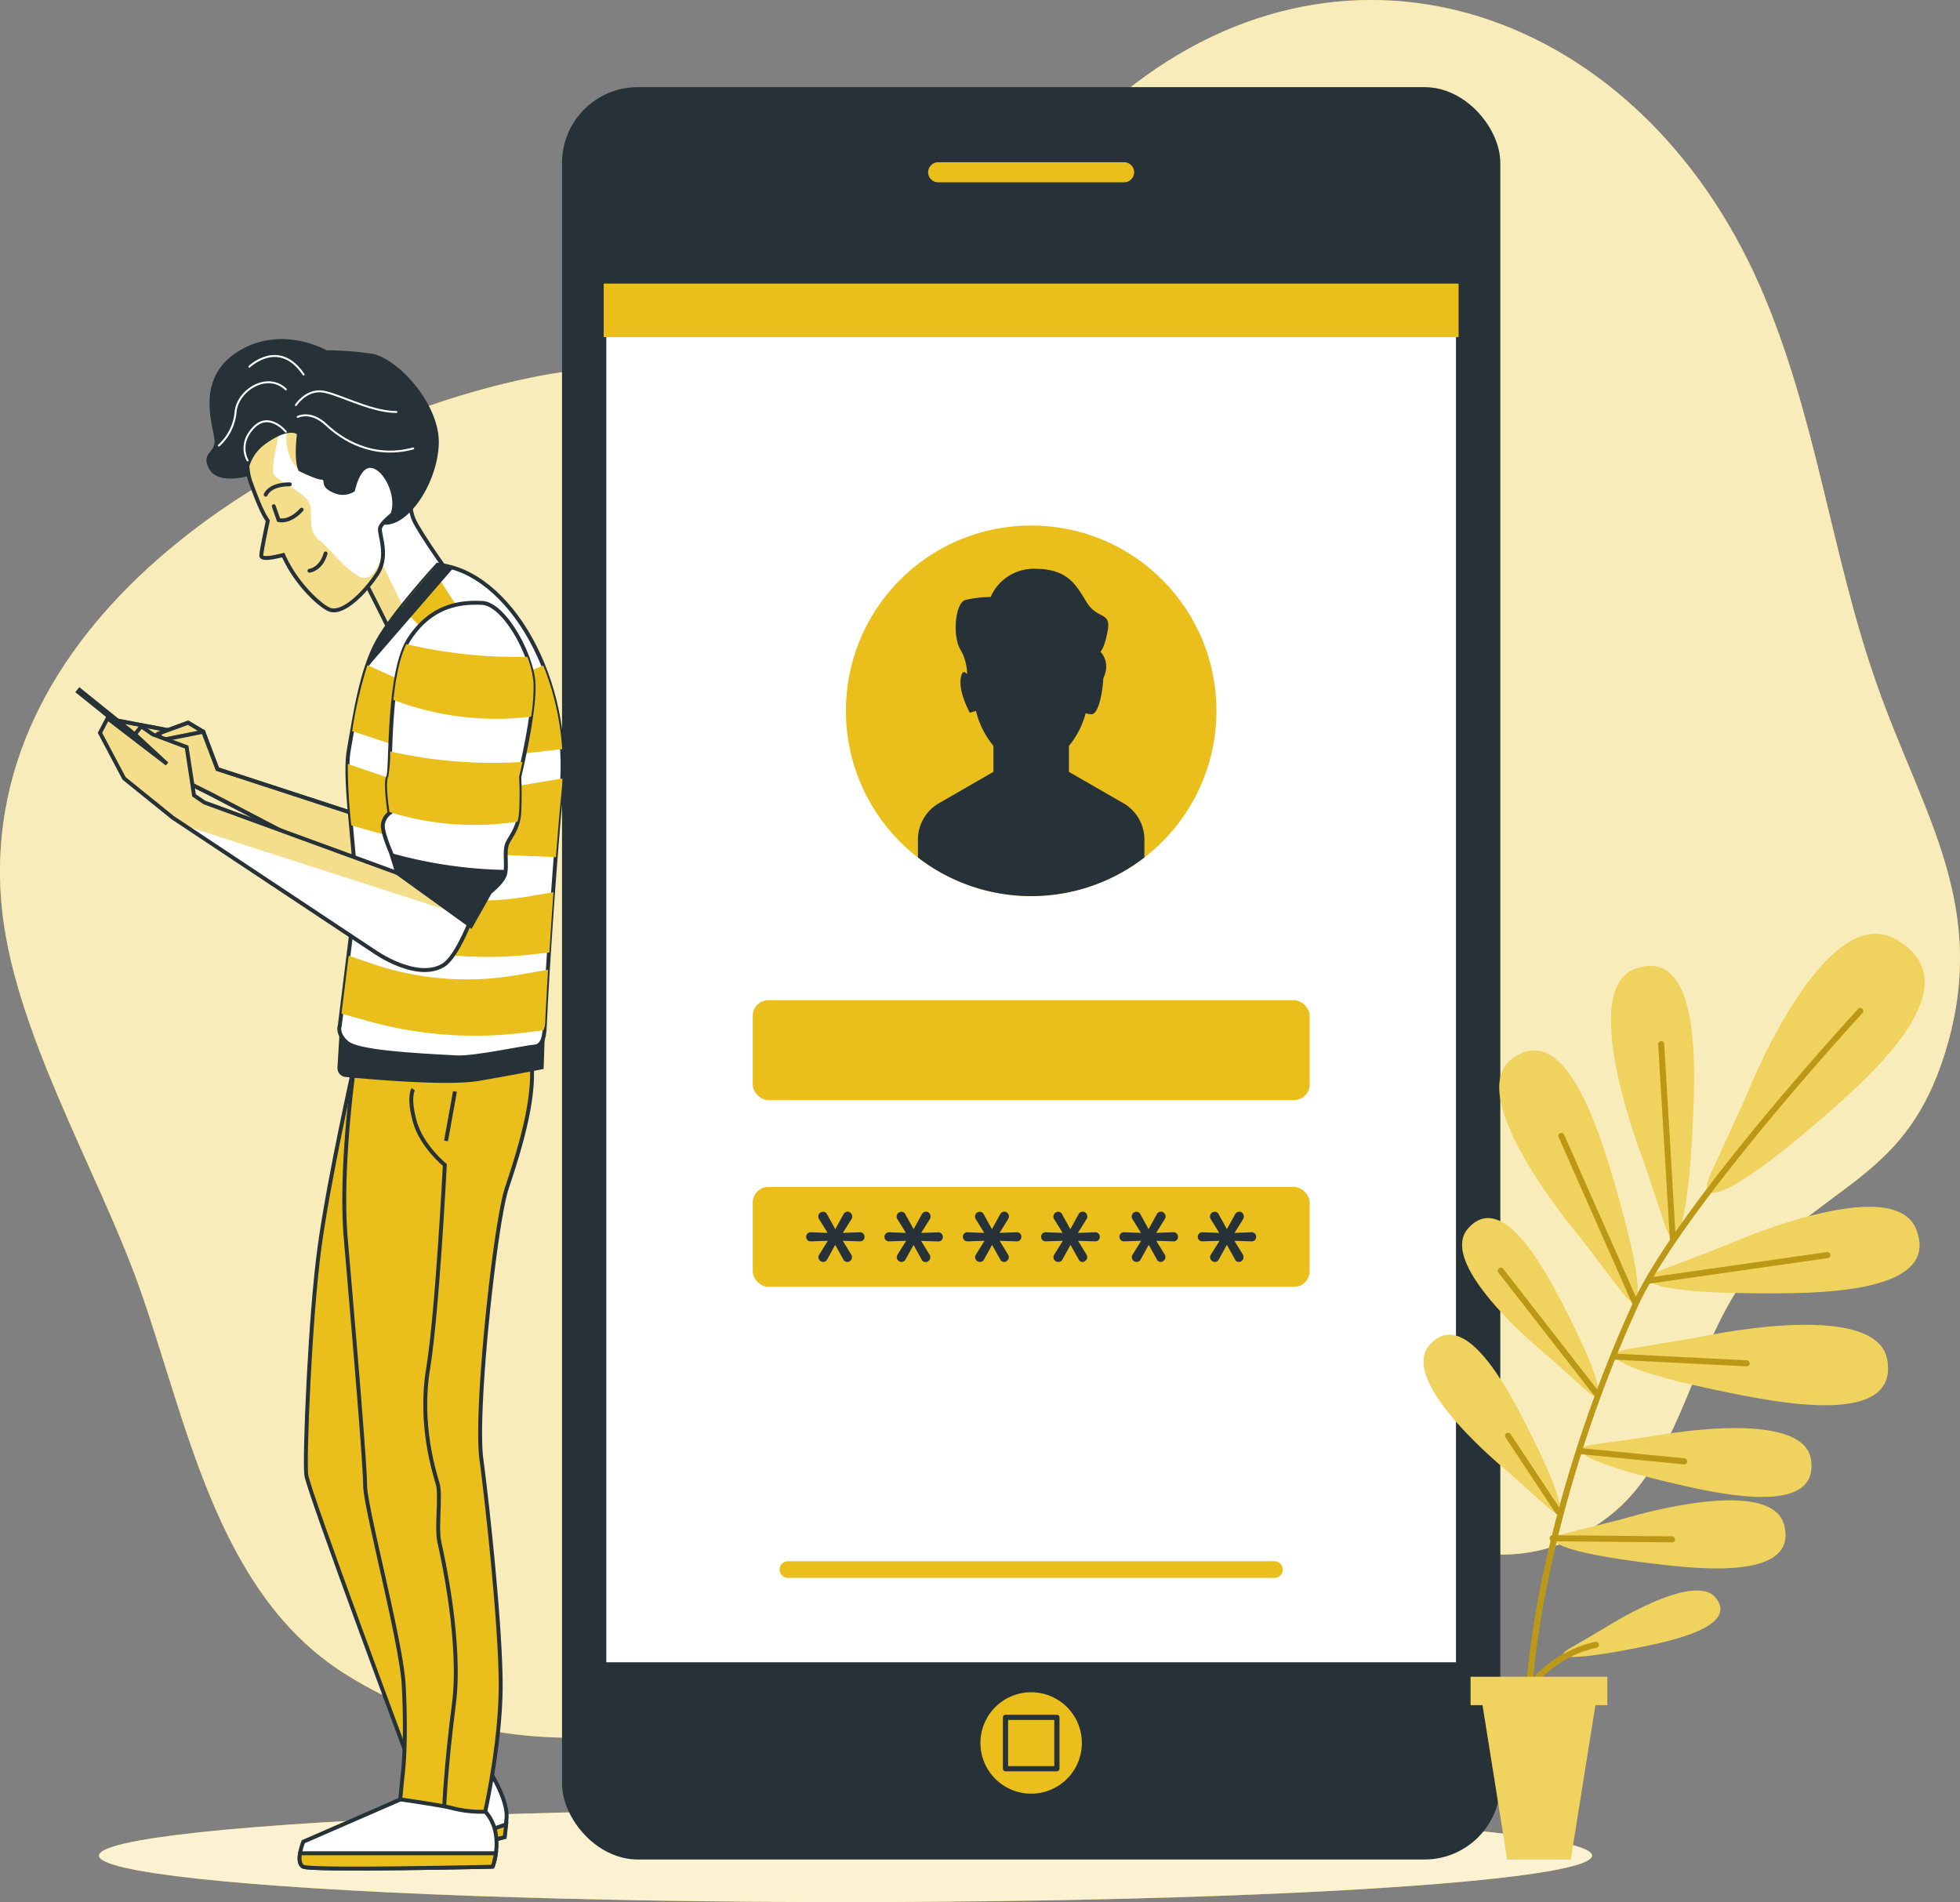 <svg xmlns="http://www.w3.org/2000/svg" xmlns:xlink="http://www.w3.org/1999/xlink" width="502.467" height="487.618" viewBox="0 0 502.467 487.618">
  <rect x="0" y="0" width="502.467" height="487.618" fill="#808080" stroke="none"/>
  <defs>
    <clipPath id="clip-path">
      <path id="Path_83679" data-name="Path 83679" d="M135.7,218.829,94.93,205.52,91.3,195.937l-8.282-.26L67.99,192.83l1.808,3.107,18.917,13.73,4.667,2.328,42.638,22.272Z" transform="translate(-67.99 -192.83)" fill="#fff" stroke="#263238" stroke-miterlimit="10" stroke-width="1.004"/>
    </clipPath>
    <clipPath id="clip-path-2">
      <path id="Path_83683" data-name="Path 83683" d="M89.06,195.787l-3.887-2.327-7.762,2.847,1.288,1.548Z" transform="translate(-77.41 -193.46)" fill="#fff" stroke="#263238" stroke-linejoin="round" stroke-width="1.004"/>
    </clipPath>
    <clipPath id="clip-path-3">
      <path id="Path_83687" data-name="Path 83687" d="M132.453,144.611s-.631,5.571.941,9.149,10.3,15.7,10.3,15.7L127.4,182.519s-6.76-13.618-8.047-15.822-2.835-11.687,1.362-18.484S130.955,139.584,132.453,144.611Z" transform="translate(-117.978 -141.747)" fill="#fff" stroke="#263238" stroke-miterlimit="10" stroke-width="1.004"/>
    </clipPath>
    <clipPath id="clip-path-4">
      <path id="Path_83691" data-name="Path 83691" d="M142.8,139.341c-1-6.19-8.1-18.781-19.351-18.3-7.3.322-10.721,1.8-13.891,3.59a40.855,40.855,0,0,0-7.181,5.373c-5.5,6.6-7.428,8.406-6.364,13.457a15.154,15.154,0,0,0,.929,5.918c1.684,4.494,2.835,7.428,4.3,9.57-.446,2.092-1.609,7.614-1.671,8.877s3.714.384,5.621-.1c3.541,7.923,10.028,13.42,12.046,14.052,3.516,1.1,9.075-4.68,12.021-9.161s.718-9.521.73-11.526,6.624-6.413,9.075-7.812S143.79,145.519,142.8,139.341Z" transform="translate(-95.733 -121.029)" fill="#fff" stroke="#263238" stroke-miterlimit="10" stroke-width="1"/>
    </clipPath>
    <clipPath id="clip-path-5">
      <path id="Path_83718" data-name="Path 83718" d="M163.507,171.54s8.778,5.98,8.976,20.106c.087,6.19-.557,11.972-1.981,22.111s-10.263,43.158-17.147,47.169-17.568-3.566-17.568-3.566L84.112,223.055,71.62,212.965l-6.19-11.687,1.944-3.714,15.24,11.687-8.208-7.589,1.609-2.043,2.971,2.068,8.666,3.244,1.894,12.38,2.674,1.832,49.435,18.063s-.619-26.605-.161-31.694,1.089-17.877,6.537-27.15" transform="translate(-65.43 -171.54)" fill="#fff" stroke="#263238" stroke-miterlimit="10" stroke-width="1.004"/>
    </clipPath>
  </defs>
  <g id="Download_Our_Mobile_App_IMG" data-name="Download Our Mobile App IMG" transform="translate(-44.73 -43.816)">
    <g id="freepik--background-simple--inject-1--inject-157" transform="translate(44.73 43.816)">
      <path id="Path_83657" data-name="Path 83657" d="M495.871,117.088C465.068,46.854,391.133,20.41,332.8,67.566c-22.78,18.4-36.993,47.677-64.886,59.426-26.172,11.019-59.327,7.775-87.628,13.742C120.015,153.362,38.874,201.275,45.064,275.1c2.711,32.338,24.526,68.253,35.309,98.511,12.38,34.814,19.809,78.368,52.579,99.179,56.182,35.73,123.952,6.524,174.563-22.285,27.237-15.488,42.229-25.008,71.559-19.7,27.15,4.952,51.6,22.285,78.133,1.721,19.92-15.438,21.567-46.724,38.292-65.1,18.843-20.7,37.946-22.2,47.739-53.31,11.873-37.748-5.621-61.332-17.444-95.056S510.381,150.131,495.871,117.088Z" transform="translate(-44.73 -43.816)" fill="#eabf1b"/>
      <g id="Group_160322" data-name="Group 160322" opacity="0.7">
        <path id="Path_83658" data-name="Path 83658" d="M495.871,117.088C465.068,46.854,391.133,20.41,332.8,67.566c-22.78,18.4-36.993,47.677-64.886,59.426-26.172,11.019-59.327,7.775-87.628,13.742C120.015,153.362,38.874,201.275,45.064,275.1c2.711,32.338,24.526,68.253,35.309,98.511,12.38,34.814,19.809,78.368,52.579,99.179,56.182,35.73,123.952,6.524,174.563-22.285,27.237-15.488,42.229-25.008,71.559-19.7,27.15,4.952,51.6,22.285,78.133,1.721,19.92-15.438,21.567-46.724,38.292-65.1,18.843-20.7,37.946-22.2,47.739-53.31,11.873-37.748-5.621-61.332-17.444-95.056S510.381,150.131,495.871,117.088Z" transform="translate(-44.73 -43.816)" fill="#fff"/>
      </g>
    </g>
    <g id="freepik--Shadow--inject-1--inject-157" transform="translate(70.11 507.59)">
      <ellipse id="Ellipse_49" data-name="Ellipse 49" cx="191.376" cy="11.922" rx="191.376" ry="11.922" transform="translate(0)" fill="#eabf1b"/>
      <ellipse id="Ellipse_50" data-name="Ellipse 50" cx="191.376" cy="11.922" rx="191.376" ry="11.922" transform="translate(0)" fill="#fff" opacity="0.8"/>
    </g>
    <g id="freepik--Device--inject-1--inject-157" transform="translate(188.813 66.155)">
      <rect id="Rectangle_690" data-name="Rectangle 690" width="240.538" height="454.36" rx="19.43" fill="#263238"/>
      <rect id="Rectangle_691" data-name="Rectangle 691" width="219.157" height="354.574" transform="translate(10.684 49.893)" fill="#fff" stroke="#263238" stroke-miterlimit="10" stroke-width="1.337"/>
      <circle id="Ellipse_51" data-name="Ellipse 51" cx="47.503" cy="47.503" r="47.503" transform="translate(53.09 159.88) rotate(-45)" fill="#eabf1b"/>
      <path id="Path_83659" data-name="Path 83659" d="M333.022,371.371H208.3a2.129,2.129,0,0,1-2.142-2.129h0A2.129,2.129,0,0,1,208.3,367.1h124.72a2.129,2.129,0,0,1,2.129,2.142h0A2.129,2.129,0,0,1,333.022,371.371Z" transform="translate(-150.386 10.798)" fill="#eabf1b"/>
      <rect id="Rectangle_692" data-name="Rectangle 692" width="142.783" height="25.59" rx="4.01" transform="translate(48.878 234.088)" fill="#eabf1b"/>
      <rect id="Rectangle_693" data-name="Rectangle 693" width="142.783" height="25.59" rx="4.01" transform="translate(48.878 281.951)" fill="#eabf1b"/>
      <path id="Path_83660" data-name="Path 83660" d="M287.488,221.7l-13.977-8.047V207a21.864,21.864,0,0,0,4.3-8.382,4.507,4.507,0,0,0,1.5.26c1.733,0,2.835-5.373,3.021-9.211,2.018-4.271-.73-6.772-.73-6.772s1.139-1.139,1.894-5.707-2.662-2.662-5.324-6.846S273.6,161.6,264.857,161.6a12.009,12.009,0,0,0-11.415,7.23,28.919,28.919,0,0,0-6.463.755c-2.674.755-3.429,9.508-1.151,12.937a13.036,13.036,0,0,1,1.585,6.1c-.607-.743-1.238-.941-1.585.743-.755,3.8,2.29,9.124,2.29,9.124l1.572-.446A22.285,22.285,0,0,0,254.161,207v6.648L240.183,221.7a10.746,10.746,0,0,0-5.373,9.3V235.6a47.479,47.479,0,0,0,58.052,0v-4.605A10.722,10.722,0,0,0,287.488,221.7Z" transform="translate(-143.567 -38.119)" fill="#263238"/>
      <path id="Path_83661" data-name="Path 83661" d="M216.041,307.61a1.238,1.238,0,0,1-.854-.359,1.151,1.151,0,0,1-.384-.867,1.238,1.238,0,0,1,.186-.631l2.228-3.566-4.346.136a1.164,1.164,0,0,1-.891-.334,1.238,1.238,0,0,1,0-1.647,1.127,1.127,0,0,1,.891-.347l4.284.161-2.2-3.553a1.238,1.238,0,0,1-.186-.644,1.151,1.151,0,0,1,.384-.867,1.238,1.238,0,0,1,.854-.359,1.114,1.114,0,0,1,1,.644l2.117,3.826,2.092-3.8a1.238,1.238,0,0,1,1.077-.693,1.126,1.126,0,0,1,.829.371,1.262,1.262,0,0,1,.186,1.486l-2.241,3.59,4.345-.161a1.126,1.126,0,0,1,.891.347,1.152,1.152,0,0,1,.322.817,1.238,1.238,0,0,1-.322.829,1.164,1.164,0,0,1-.891.334l-4.37-.136,2.179,3.528a1.241,1.241,0,0,1-1.052,1.894,1.089,1.089,0,0,1-.99-.669l-2.068-3.714-2.055,3.714A1.164,1.164,0,0,1,216.041,307.61Z" transform="translate(-149.076 -6.433)" fill="#263238"/>
      <path id="Path_83662" data-name="Path 83662" d="M232.264,307.61a1.238,1.238,0,0,1-.854-.359,1.152,1.152,0,0,1-.384-.867,1.239,1.239,0,0,1,.186-.631l2.228-3.566-4.333.136a1.238,1.238,0,0,1-.9-.334,1.176,1.176,0,0,1,.9-1.993l4.271.161-2.2-3.553a1.238,1.238,0,0,1-.186-.644,1.151,1.151,0,0,1,.384-.867,1.238,1.238,0,0,1,.854-.359,1.114,1.114,0,0,1,1,.644l2.117,3.826,2.092-3.8a1.238,1.238,0,0,1,1.077-.693,1.1,1.1,0,0,1,.829.371,1.211,1.211,0,0,1,.186,1.486l-2.241,3.59,4.358-.136a1.1,1.1,0,0,1,.879.347,1.151,1.151,0,0,1,.322.817,1.238,1.238,0,0,1-.322.829,1.139,1.139,0,0,1-.879.334l-4.383-.136,2.179,3.528a1.241,1.241,0,0,1-1.052,1.894,1.089,1.089,0,0,1-.99-.669l-2.067-3.714-2.055,3.714a1.164,1.164,0,0,1-1.015.644Z" transform="translate(-145.218 -6.433)" fill="#263238"/>
      <path id="Path_83663" data-name="Path 83663" d="M248.495,307.61a1.238,1.238,0,0,1-.867-.359,1.151,1.151,0,0,1-.384-.867,1.238,1.238,0,0,1,.186-.631l2.228-3.566-4.333.136a1.176,1.176,0,0,1-.9-1.981,1.164,1.164,0,0,1,.9-.347l4.271.161-2.2-3.553a1.242,1.242,0,0,1,1.065-1.869,1.114,1.114,0,0,1,.99.644l2.117,3.826,2.092-3.8a1.238,1.238,0,0,1,1.077-.693,1.1,1.1,0,0,1,.829.371,1.211,1.211,0,0,1,.186,1.486l-2.241,3.59,4.358-.161a1.127,1.127,0,0,1,1.238,1.164,1.238,1.238,0,0,1-.31.83,1.164,1.164,0,0,1-.891.334l-4.37-.136,2.167,3.528a1.2,1.2,0,0,1-.2,1.523,1.164,1.164,0,0,1-.842.371,1.077,1.077,0,0,1-.978-.669l-2.08-3.714-2.055,3.714a1.151,1.151,0,0,1-1.052.669Z" transform="translate(-141.355 -6.433)" fill="#263238"/>
      <path id="Path_83664" data-name="Path 83664" d="M264.713,307.61a1.247,1.247,0,0,1-1.238-1.226,1.164,1.164,0,0,1,.173-.631l2.228-3.566-4.333.136a1.166,1.166,0,1,1,0-2.327l4.284.161-2.191-3.553a1.242,1.242,0,0,1,1.065-1.869,1.114,1.114,0,0,1,1,.644l2.1,3.826,2.092-3.8a1.238,1.238,0,0,1,1.077-.693,1.1,1.1,0,0,1,.829.371,1.211,1.211,0,0,1,.186,1.486l-2.241,3.59L274.11,300a1.127,1.127,0,0,1,1.238,1.164,1.238,1.238,0,0,1-.309.83,1.164,1.164,0,0,1-.891.334l-4.37-.136,2.167,3.528a1.237,1.237,0,0,1,.186.656,1.151,1.151,0,0,1-.384.867,1.164,1.164,0,0,1-.842.371,1.077,1.077,0,0,1-.978-.669l-2.08-3.714-2.055,3.714a1.151,1.151,0,0,1-1.077.669Z" transform="translate(-137.493 -6.433)" fill="#263238"/>
      <path id="Path_83665" data-name="Path 83665" d="M280.933,307.61a1.227,1.227,0,0,1-1.052-1.857l2.216-3.566-4.333.136a1.166,1.166,0,1,1,0-2.328l4.284.161-2.2-3.553a1.233,1.233,0,0,1,1.052-1.869,1.114,1.114,0,0,1,1,.644L284,299.2l2.092-3.8a1.238,1.238,0,0,1,1.077-.693,1.127,1.127,0,0,1,.842.371,1.229,1.229,0,0,1,.173,1.486l-2.241,3.59,4.358-.161a1.127,1.127,0,0,1,1.238,1.164,1.238,1.238,0,0,1-.31.83,1.164,1.164,0,0,1-.891.334l-4.37-.136,2.167,3.528a1.238,1.238,0,0,1,.186.656,1.151,1.151,0,0,1-.384.867,1.164,1.164,0,0,1-.842.371,1.077,1.077,0,0,1-.978-.669l-2.08-3.714-2.055,3.714a1.151,1.151,0,0,1-1.052.669Z" transform="translate(-133.632 -6.433)" fill="#263238"/>
      <path id="Path_83666" data-name="Path 83666" d="M297.157,307.61a1.238,1.238,0,0,1-.854-.359,1.151,1.151,0,0,1-.384-.867,1.238,1.238,0,0,1,.186-.631l2.216-3.566-4.333.136a1.166,1.166,0,0,1-.9-1.981,1.127,1.127,0,0,1,.891-.347l4.284.161-2.2-3.553a1.233,1.233,0,0,1,1.052-1.869,1.114,1.114,0,0,1,1,.644l2.1,3.826,2.1-3.8a1.238,1.238,0,0,1,1.065-.693,1.127,1.127,0,0,1,.842.371,1.262,1.262,0,0,1,.186,1.486l-2.241,3.59,4.346-.161a1.127,1.127,0,0,1,.891.347,1.151,1.151,0,0,1,.322.817,1.238,1.238,0,0,1-.322.829,1.164,1.164,0,0,1-.891.334l-4.37-.136,2.167,3.528a1.253,1.253,0,0,1-1.04,1.894,1.077,1.077,0,0,1-.978-.669l-2.08-3.714-2.055,3.714a1.151,1.151,0,0,1-1,.669Z" transform="translate(-129.775 -6.433)" fill="#263238"/>
      <rect id="Rectangle_694" data-name="Rectangle 694" width="219.157" height="13.73" transform="translate(10.684 50.363)" fill="#eabf1b"/>
      <path id="Path_83667" data-name="Path 83667" d="M287.288,83.357H239.624a3.244,3.244,0,0,1-3.244-3.244h0a3.244,3.244,0,0,1,3.244-3.244h47.664a3.244,3.244,0,0,1,3.244,3.244h0a3.244,3.244,0,0,1-3.244,3.244Z" transform="translate(-143.193 -58.287)" fill="#eabf1b" stroke="#263238" stroke-linecap="round" stroke-linejoin="round" stroke-width="1.337"/>
      <path id="Path_83668" data-name="Path 83668" d="M273.749,407.242a13,13,0,1,0-12.987,12.987A13,13,0,0,0,273.749,407.242Z" transform="translate(-140.487 17.256)" fill="#eabf1b"/>
      <rect id="Rectangle_695" data-name="Rectangle 695" width="13.173" height="13.173" transform="translate(113.689 417.912)" fill="#eabf1b" stroke="#263238" stroke-linecap="round" stroke-linejoin="round" stroke-width="1.337"/>
    </g>
    <g id="freepik--Plant--inject-1--inject-157" transform="translate(409.662 283.227)">
      <path id="Path_83669" data-name="Path 83669" d="M395.832,295.141s-17.258-43.851-1.894-49.063c16-5.435,15.29,23.523,14.671,37.636-1.3,30.159-4.63,35.767-7.119,28.4Zm-5.187,34.207c4.742,6.19,6.079-.223-2.476-29.181-4.011-13.618-12.727-41.165-26.1-30.827-12.838,9.9,17.716,45.807,17.716,45.807Zm-9.161,25.132c4.519,4.011,4.606-1.052-6.128-21.963-5.039-9.793-15.7-29.614-24.426-19.809-8.382,9.459,20.18,32.449,20.18,32.449Zm-9.9,29.886c4.519,4.024,4.606-1.052-6.128-21.95-5.039-9.793-15.7-29.626-24.426-19.809-8.332,9.483,20.143,32.474,20.143,32.474Zm28.6-60.837c-7.23,2.823-1.486,5.893,28.71,5.806,14.163,0,43.084-.644,36.918-16.379-5.905-15.116-48.915,4.135-48.915,4.135Zm-8.233,20.106c-7.651,1.325-2.625,5.484,26.989,11.4,13.878,2.786,42.341,7.923,39.431-8.666-2.786-16-48.766-5.67-48.766-5.67Zm-9.211,24.55c-6.512.941-2.352,4.568,22.545,10.263,11.675,2.674,35.631,7.688,33.551-6.463-1.981-13.618-41.1-5.918-41.1-5.918Zm-6.995,22.743c-6.376,1.622-1.857,4.791,23.523,7.812,11.885,1.411,36.237,3.863,32.684-9.991-3.429-13.3-41.511-1.523-41.511-1.523Zm37.314-92.073c-3.714,8.32,4,7.057,30.22-15.822,12.281-10.734,36.918-33.192,17.407-44.371-18.732-10.746-38.874,41.1-38.874,41.1ZM376.7,420.554c-3.925,2.29-.074,3.182,17.927-.409,8.443-1.671,25.615-5.385,19.809-12.715-5.621-7.057-28.648,7.8-28.648,7.8Z" transform="translate(-339.496 -237.196)" fill="#eabf1b"/>
      <path id="Path_83670" data-name="Path 83670" d="M395.832,295.141s-17.258-43.851-1.894-49.063c16-5.435,15.29,23.523,14.671,37.636-1.3,30.159-4.63,35.767-7.119,28.4Zm-5.187,34.207c4.742,6.19,6.079-.223-2.476-29.181-4.011-13.618-12.727-41.165-26.1-30.827-12.838,9.9,17.716,45.807,17.716,45.807Zm-9.161,25.132c4.519,4.011,4.606-1.052-6.128-21.963-5.039-9.793-15.7-29.614-24.426-19.809-8.382,9.459,20.18,32.449,20.18,32.449Zm-9.9,29.886c4.519,4.024,4.606-1.052-6.128-21.95-5.039-9.793-15.7-29.626-24.426-19.809-8.332,9.483,20.143,32.474,20.143,32.474Zm28.6-60.837c-7.23,2.823-1.486,5.893,28.71,5.806,14.163,0,43.084-.644,36.918-16.379-5.905-15.116-48.915,4.135-48.915,4.135Zm-8.233,20.106c-7.651,1.325-2.625,5.484,26.989,11.4,13.878,2.786,42.341,7.923,39.431-8.666-2.786-16-48.766-5.67-48.766-5.67Zm-9.211,24.55c-6.512.941-2.352,4.568,22.545,10.263,11.675,2.674,35.631,7.688,33.551-6.463-1.981-13.618-41.1-5.918-41.1-5.918Zm-6.995,22.743c-6.376,1.622-1.857,4.791,23.523,7.812,11.885,1.411,36.237,3.863,32.684-9.991-3.429-13.3-41.511-1.523-41.511-1.523Zm37.314-92.073c-3.714,8.32,4,7.057,30.22-15.822,12.281-10.734,36.918-33.192,17.407-44.371-18.732-10.746-38.874,41.1-38.874,41.1ZM376.7,420.554c-3.925,2.29-.074,3.182,17.927-.409,8.443-1.671,25.615-5.385,19.809-12.715-5.621-7.057-28.648,7.8-28.648,7.8Z" transform="translate(-339.496 -237.196)" fill="#fff" opacity="0.3"/>
      <path id="Path_83671" data-name="Path 83671" d="M399.781,311.9l-3.008-50.054m-6.512,66.569-19.016-43.047m68.092,30.53-45.572,6.537m-13.358,29.181-24.674-31.657m29.007,21.95,34,1.708m-42.044,22.569,26,2.575m-32.276,12.851L357.5,362.194m11.427,26.284,30.567.285m-36.757,57.061a.78.78,0,0,0,.718-.829c-1.944-29.193,9.347-77.006,27.46-116.252,11.576-25.083,56.95-74.381,57.433-74.877a.78.78,0,0,0,0-1.1.768.768,0,0,0-1.089,0c-.458.5-46.018,49.98-57.693,75.285-18.447,40.2-29.589,87.145-27.608,117.044a.792.792,0,0,0,.78.73Zm37.03-133.151a.78.78,0,0,0,.73-.817l-2.959-50.079a.768.768,0,0,0-.817-.73.78.78,0,0,0-.73.817L399,311.917a.768.768,0,0,0,.768.73Zm-9.236,16.454a.78.78,0,0,0,.4-1.015L371.9,285.064a.771.771,0,1,0-1.411.619l19.016,43.047a.78.78,0,0,0,.706.47.768.768,0,0,0,.371-.074Zm3.293-5.943,45.547-6.512a.78.78,0,1,0-.21-1.535l-45.547,6.512a.769.769,0,1,0,.1,1.535ZM380.84,352.24a.78.78,0,0,0,.136-1.09l-24.686-31.718a.781.781,0,1,0-1.238.953l24.736,31.768a.768.768,0,0,0,.607.3.78.78,0,0,0,.5-.21Zm38.577-8.58a.78.78,0,0,0-.743-.8l-33.935-1.721a.78.78,0,0,0-.074,1.548l34,1.721h0a.78.78,0,0,0,.8-.743Zm-16.008,25.182a.768.768,0,0,0-.693-.854l-26-2.563a.768.768,0,0,0-.842.693.78.78,0,0,0,.693.842l26,2.575h.074a.768.768,0,0,0,.817-.693Zm-32.622,13.42a.78.78,0,0,0,.223-1.077L358.159,361.76a.792.792,0,0,0-1.077-.21.78.78,0,0,0-.223,1.077l12.851,19.425a.8.8,0,0,0,.656.347.743.743,0,0,0,.47-.136Zm29.49,6.5a.792.792,0,0,0-.768-.78l-30.567-.285h0a.768.768,0,0,0-.768.768.755.755,0,0,0,.768.78l30.567.285h0a.78.78,0,0,0,.817-.768ZM359.261,434.47c.062-.136,5.274-14.5,20.948-17.927a.78.78,0,0,0,.594-.929.792.792,0,0,0-.929-.582c-16.528,3.615-22.012,18.781-22.074,18.93a.792.792,0,0,0,.483.99h.248a.768.768,0,0,0,.78-.483Zm3.479,11.353a.78.78,0,0,0,.718-.829c-1.944-29.193,9.347-77.006,27.46-116.252,11.576-25.083,56.95-74.381,57.433-74.877a.78.78,0,0,0,0-1.1.768.768,0,0,0-1.089,0c-.458.5-46.018,49.98-57.693,75.285-18.447,40.2-29.589,87.145-27.608,117.044a.792.792,0,0,0,.78.73Zm37.03-133.151a.78.78,0,0,0,.73-.817l-2.959-50.079a.768.768,0,0,0-.817-.73.78.78,0,0,0-.73.817L399,311.917a.768.768,0,0,0,.768.73Zm-9.236,16.454a.78.78,0,0,0,.4-1.015L371.9,285.064a.771.771,0,1,0-1.411.619l19.016,43.047a.78.78,0,0,0,.706.47.768.768,0,0,0,.371-.074Zm3.293-5.943,45.547-6.512a.78.78,0,1,0-.21-1.535l-45.547,6.512a.769.769,0,0,0,.1,1.535ZM380.84,352.24a.78.78,0,0,0,.136-1.09l-24.686-31.718a.781.781,0,0,0-1.238.953l24.736,31.768a.768.768,0,0,0,.607.3.78.78,0,0,0,.5-.21Zm38.577-8.58a.78.78,0,0,0-.743-.8l-33.935-1.721a.78.78,0,0,0-.074,1.548l34,1.721h0a.78.78,0,0,0,.8-.743Zm-16.008,25.182a.768.768,0,0,0-.693-.854l-26-2.563a.768.768,0,0,0-.842.693.78.78,0,0,0,.693.842l26,2.575h.074a.768.768,0,0,0,.817-.693Zm-32.622,13.42a.78.78,0,0,0,.223-1.077L358.159,361.76a.792.792,0,0,0-1.077-.21.78.78,0,0,0-.223,1.077l12.851,19.425a.8.8,0,0,0,.656.347.743.743,0,0,0,.47-.136Zm29.49,6.5a.792.792,0,0,0-.768-.78l-30.567-.285h0a.768.768,0,0,0-.768.768.755.755,0,0,0,.768.78l30.567.285h0a.78.78,0,0,0,.817-.768ZM359.261,434.47c.062-.136,5.274-14.5,20.948-17.927a.78.78,0,0,0,.594-.929.792.792,0,0,0-.929-.582c-16.528,3.615-22.012,18.781-22.074,18.93a.792.792,0,0,0,.483.99h.248a.768.768,0,0,0,.78-.483Z" transform="translate(-335.832 -233.544)" fill="#eabf1b"/>
      <path id="Path_83672" data-name="Path 83672" d="M399.781,311.9l-3.008-50.054m-6.512,66.569-19.016-43.047m68.092,30.53-45.572,6.537m-13.358,29.181-24.674-31.657m29.007,21.95,34,1.708m-42.044,22.569,26,2.575m-32.276,12.851L357.5,362.194m11.427,26.284,30.567.285m-36.757,57.061a.78.78,0,0,0,.718-.829c-1.944-29.193,9.347-77.006,27.46-116.252,11.576-25.083,56.95-74.381,57.433-74.877a.78.78,0,0,0,0-1.1.768.768,0,0,0-1.089,0c-.458.5-46.018,49.98-57.693,75.285-18.447,40.2-29.589,87.145-27.608,117.044a.792.792,0,0,0,.78.73Zm37.03-133.151a.78.78,0,0,0,.73-.817l-2.959-50.079a.768.768,0,0,0-.817-.73.78.78,0,0,0-.73.817L399,311.917a.768.768,0,0,0,.768.73Zm-9.236,16.454a.78.78,0,0,0,.4-1.015L371.9,285.064a.771.771,0,1,0-1.411.619l19.016,43.047a.78.78,0,0,0,.706.47.768.768,0,0,0,.371-.074Zm3.293-5.943,45.547-6.512a.78.78,0,1,0-.21-1.535l-45.547,6.512a.769.769,0,1,0,.1,1.535ZM380.84,352.24a.78.78,0,0,0,.136-1.09l-24.686-31.718a.781.781,0,1,0-1.238.953l24.736,31.768a.768.768,0,0,0,.607.3.78.78,0,0,0,.5-.21Zm38.577-8.58a.78.78,0,0,0-.743-.8l-33.935-1.721a.78.78,0,0,0-.074,1.548l34,1.721h0a.78.78,0,0,0,.8-.743Zm-16.008,25.182a.768.768,0,0,0-.693-.854l-26-2.563a.768.768,0,0,0-.842.693.78.78,0,0,0,.693.842l26,2.575h.074a.768.768,0,0,0,.817-.693Zm-32.622,13.42a.78.78,0,0,0,.223-1.077L358.159,361.76a.792.792,0,0,0-1.077-.21.78.78,0,0,0-.223,1.077l12.851,19.425a.8.8,0,0,0,.656.347.743.743,0,0,0,.47-.136Zm29.49,6.5a.792.792,0,0,0-.768-.78l-30.567-.285h0a.768.768,0,0,0-.768.768.755.755,0,0,0,.768.78l30.567.285h0a.78.78,0,0,0,.817-.768ZM359.261,434.47c.062-.136,5.274-14.5,20.948-17.927a.78.78,0,0,0,.594-.929.792.792,0,0,0-.929-.582c-16.528,3.615-22.012,18.781-22.074,18.93a.792.792,0,0,0,.483.99h.248a.768.768,0,0,0,.78-.483Zm3.479,11.353a.78.78,0,0,0,.718-.829c-1.944-29.193,9.347-77.006,27.46-116.252,11.576-25.083,56.95-74.381,57.433-74.877a.78.78,0,0,0,0-1.1.768.768,0,0,0-1.089,0c-.458.5-46.018,49.98-57.693,75.285-18.447,40.2-29.589,87.145-27.608,117.044a.792.792,0,0,0,.78.73Zm37.03-133.151a.78.78,0,0,0,.73-.817l-2.959-50.079a.768.768,0,0,0-.817-.73.78.78,0,0,0-.73.817L399,311.917a.768.768,0,0,0,.768.73Zm-9.236,16.454a.78.78,0,0,0,.4-1.015L371.9,285.064a.771.771,0,1,0-1.411.619l19.016,43.047a.78.78,0,0,0,.706.47.768.768,0,0,0,.371-.074Zm3.293-5.943,45.547-6.512a.78.78,0,1,0-.21-1.535l-45.547,6.512a.769.769,0,0,0,.1,1.535ZM380.84,352.24a.78.78,0,0,0,.136-1.09l-24.686-31.718a.781.781,0,0,0-1.238.953l24.736,31.768a.768.768,0,0,0,.607.3.78.78,0,0,0,.5-.21Zm38.577-8.58a.78.78,0,0,0-.743-.8l-33.935-1.721a.78.78,0,0,0-.074,1.548l34,1.721h0a.78.78,0,0,0,.8-.743Zm-16.008,25.182a.768.768,0,0,0-.693-.854l-26-2.563a.768.768,0,0,0-.842.693.78.78,0,0,0,.693.842l26,2.575h.074a.768.768,0,0,0,.817-.693Zm-32.622,13.42a.78.78,0,0,0,.223-1.077L358.159,361.76a.792.792,0,0,0-1.077-.21.78.78,0,0,0-.223,1.077l12.851,19.425a.8.8,0,0,0,.656.347.743.743,0,0,0,.47-.136Zm29.49,6.5a.792.792,0,0,0-.768-.78l-30.567-.285h0a.768.768,0,0,0-.768.768.755.755,0,0,0,.768.78l30.567.285h0a.78.78,0,0,0,.817-.768ZM359.261,434.47c.062-.136,5.274-14.5,20.948-17.927a.78.78,0,0,0,.594-.929.792.792,0,0,0-.929-.582c-16.528,3.615-22.012,18.781-22.074,18.93a.792.792,0,0,0,.483.99h.248a.768.768,0,0,0,.78-.483Z" transform="translate(-335.832 -233.544)" opacity="0.2"/>
      <path id="Path_83673" data-name="Path 83673" d="M384.3,391.03H349.25v7.255h3.058l6.326,39.58h16.28l6.326-39.58H384.3Z" transform="translate(-337.175 -200.577)" fill="#eabf1b"/>
      <path id="Path_83674" data-name="Path 83674" d="M384.3,391.03H349.25v7.255h3.058l6.326,39.58h16.28l6.326-39.58H384.3Z" transform="translate(-337.175 -200.577)" fill="#fff" opacity="0.3"/>
    </g>
    <g id="freepik--Character--inject-1--inject-157" transform="translate(64.019 130.743)">
      <path id="Path_83675" data-name="Path 83675" d="M135.7,218.829,94.93,205.52,91.3,195.937l-8.282-.26L67.99,192.83l1.808,3.107,18.917,13.73,4.667,2.328,42.638,22.272Z" transform="translate(-58.482 -95.273)" fill="#fff" stroke="#263238" stroke-miterlimit="10" stroke-width="1.004"/>
      <path id="Path_83676" data-name="Path 83676" d="M89.06,195.787l-3.887-2.327-7.762,2.847,1.288,1.548Z" transform="translate(-56.24 -95.123)" fill="#fff" stroke="#263238" stroke-linejoin="round" stroke-width="1.004"/>
      <path id="Path_83677" data-name="Path 83677" d="M135.7,218.829,94.93,205.52,91.3,195.937l-8.282-.26L67.99,192.83l1.808,3.107,18.917,13.73,4.667,2.328,42.638,22.272Z" transform="translate(-58.482 -95.273)" fill="#fff"/>
      <g id="Group_160323" data-name="Group 160323" transform="translate(9.508 97.557)" clip-path="url(#clip-path)">
        <path id="Path_83678" data-name="Path 83678" d="M135.7,218.829,94.93,205.52,91.3,195.937l-8.282-.26L67.99,192.83l1.808,3.107,18.917,13.73,4.667,2.328,42.638,22.272Z" transform="translate(-67.99 -192.83)" fill="#eabf1b" stroke="#263238" stroke-miterlimit="10" stroke-width="1.004" opacity="0.5"/>
      </g>
      <path id="Path_83680" data-name="Path 83680" d="M135.7,218.829,94.93,205.52,91.3,195.937l-8.282-.26L67.99,192.83l1.808,3.107,18.917,13.73,4.667,2.328,42.638,22.272Z" transform="translate(-58.482 -95.273)" fill="none" stroke="#263238" stroke-miterlimit="10" stroke-width="1.004"/>
      <path id="Path_83681" data-name="Path 83681" d="M89.06,195.787l-3.887-2.327-7.762,2.847,1.288,1.548Z" transform="translate(-56.24 -95.123)" fill="#fff"/>
      <g id="Group_160324" data-name="Group 160324" transform="translate(21.17 98.337)" clip-path="url(#clip-path-2)">
        <path id="Path_83682" data-name="Path 83682" d="M89.06,195.787l-3.887-2.327-7.762,2.847,1.288,1.548Z" transform="translate(-77.41 -193.46)" fill="#eabf1b" stroke="#263238" stroke-linejoin="round" stroke-width="1.004" opacity="0.5"/>
      </g>
      <path id="Path_83684" data-name="Path 83684" d="M89.06,195.787l-3.887-2.327-7.762,2.847,1.288,1.548Z" transform="translate(-56.24 -95.123)" fill="none" stroke="#263238" stroke-linejoin="round" stroke-width="1.004"/>
      <path id="Path_83685" data-name="Path 83685" d="M132.453,144.611s-.631,5.571.941,9.149,10.3,15.7,10.3,15.7L127.4,182.519s-6.76-13.618-8.047-15.822-2.835-11.687,1.362-18.484S130.955,139.584,132.453,144.611Z" transform="translate(-46.583 -107.432)" fill="#fff"/>
      <g id="Group_160325" data-name="Group 160325" transform="translate(71.395 34.315)" clip-path="url(#clip-path-3)">
        <path id="Path_83686" data-name="Path 83686" d="M123.641,158.52l7.069,14.658-3.764,5.361-7.106-12.69Z" transform="translate(-117.535 -137.754)" fill="#eabf1b" opacity="0.5"/>
      </g>
      <path id="Path_83688" data-name="Path 83688" d="M132.453,144.611s-.631,5.571.941,9.149,10.3,15.7,10.3,15.7L127.4,182.519s-6.76-13.618-8.047-15.822-2.835-11.687,1.362-18.484S130.955,139.584,132.453,144.611Z" transform="translate(-46.583 -107.432)" fill="none" stroke="#263238" stroke-miterlimit="10" stroke-width="1.004"/>
      <path id="Path_83689" data-name="Path 83689" d="M142.8,139.341c-1-6.19-8.1-18.781-19.351-18.3-7.3.322-10.721,1.8-13.891,3.59a40.855,40.855,0,0,0-7.181,5.373c-5.5,6.6-7.428,8.406-6.364,13.457a15.154,15.154,0,0,0,.929,5.918c1.684,4.494,2.835,7.428,4.3,9.57-.446,2.092-1.609,7.614-1.671,8.877s3.714.384,5.621-.1c3.541,7.923,10.028,13.42,12.046,14.052,3.516,1.1,9.075-4.68,12.021-9.161s.718-9.521.73-11.526,6.624-6.413,9.075-7.812S143.79,145.519,142.8,139.341Z" transform="translate(-51.878 -112.364)" fill="#fff"/>
      <g id="Group_160326" data-name="Group 160326" transform="translate(43.855 8.665)" clip-path="url(#clip-path-4)">
        <path id="Path_83690" data-name="Path 83690" d="M96.056,142.342a15.154,15.154,0,0,0,.929,5.918c1.684,4.494,2.835,7.428,4.3,9.57-.446,2.092-1.609,7.614-1.671,8.877s3.714.384,5.621-.1c3.541,7.923,10.028,13.42,12.046,14.052,3.516,1.1,9.075-4.68,12.021-9.161a9.025,9.025,0,0,0,1.4-3.714c-.161-.582-.272-.941-.272-.941s-1.659,6.376-4.952,5.546-8.332-7.428-11.142-9.706-1.659-5.274-2.216-8.666-8.877-6.376-9.434-8.32,1.387-9.991,1.387-9.991,3.157-4.209,2.476-2.476a11.786,11.786,0,0,0,.829,9.149,6.314,6.314,0,0,0,5.831,3.6l3.021-14.968-6.376-5.274-7.428,3.1C96.873,135.483,94.978,137.291,96.056,142.342Z" transform="translate(-95.725 -119.908)" fill="#eabf1b" opacity="0.5"/>
      </g>
      <path id="Path_83692" data-name="Path 83692" d="M142.8,139.341c-1-6.19-8.1-18.781-19.351-18.3-7.3.322-10.721,1.8-13.891,3.59a40.855,40.855,0,0,0-7.181,5.373c-5.5,6.6-7.428,8.406-6.364,13.457a15.154,15.154,0,0,0,.929,5.918c1.684,4.494,2.835,7.428,4.3,9.57-.446,2.092-1.609,7.614-1.671,8.877s3.714.384,5.621-.1c3.541,7.923,10.028,13.42,12.046,14.052,3.516,1.1,9.075-4.68,12.021-9.161s.718-9.521.73-11.526,6.624-6.413,9.075-7.812S143.79,145.519,142.8,139.341Z" transform="translate(-51.878 -112.364)" fill="none" stroke="#263238" stroke-miterlimit="10" stroke-width="1"/>
      <path id="Path_83693" data-name="Path 83693" d="M101.42,148.64l1.238,3.541s2.662.879,5.905-2.662" transform="translate(-50.525 -105.791)" fill="none" stroke="#263238" stroke-linecap="round" stroke-miterlimit="10" stroke-width="1"/>
      <path id="Path_83694" data-name="Path 83694" d="M108.81,162.852s2.947-.3,4.135-4.432" transform="translate(-48.766 -103.463)" fill="none" stroke="#263238" stroke-linecap="round" stroke-miterlimit="10" stroke-width="1"/>
      <path id="Path_83695" data-name="Path 83695" d="M99.75,146.762s.879-2.662,6.19-2.662" transform="translate(-50.922 -106.872)" fill="none" stroke="#263238" stroke-linecap="round" stroke-miterlimit="10" stroke-width="1"/>
      <path id="Path_83696" data-name="Path 83696" d="M129.9,117.781a87.975,87.975,0,0,0-11.65-.891s-11.662-6.723-22.867.446-5.819,19.722-5.819,22.854-3.59,3.145-1.349,7.181,9.818,1.808,9.818,1.808a10.771,10.771,0,0,1,4.048-7.862c4.036-3.132,7.255-3.813,8.592-2.909,0,0-.891,6.723.446,9.409,0,0,4.482,2.241,5.831,2.241s-.879,1.894,3.59,3.578a5.6,5.6,0,0,0,4.952-.582c.656-2.724,2.092-6.822,4.766-5.868,3.925,1.4,7.5,11.056,2.191,14.349,6.388,1.164,14.126-10.14,14.584-20.44S136.532,118.945,129.9,117.781Z" transform="translate(-53.844 -114.03)" fill="#263238"/>
      <path id="Path_83697" data-name="Path 83697" d="M106.37,130.229s3.293-1.77,7.329,2.018,11.885,8.852,22.285,6.066" transform="translate(-49.346 -110.272)" fill="none" stroke="#fff" stroke-linecap="round" stroke-linejoin="round" stroke-width="0.5"/>
      <path id="Path_83698" data-name="Path 83698" d="M106,128.381s2.266-3.541,6.054-3.541,12.64,5.311,19.71,5.311" transform="translate(-49.434 -111.457)" fill="none" stroke="#fff" stroke-linecap="round" stroke-linejoin="round" stroke-width="0.5"/>
      <path id="Path_83699" data-name="Path 83699" d="M105.959,133.726s-4.3-5.3-8.332-1-1.473,8.357-1.473,8.357" transform="translate(-51.969 -109.98)" fill="none" stroke="#fff" stroke-linecap="round" stroke-linejoin="round" stroke-width="0.5"/>
      <path id="Path_83700" data-name="Path 83700" d="M90.05,139.187a13.123,13.123,0,0,0,4.284-8.592c.508-5.559,8.1-10.362,12.888-5.806" transform="translate(-53.231 -111.901)" fill="none" stroke="#fff" stroke-linecap="round" stroke-linejoin="round" stroke-width="0.5"/>
      <path id="Path_83701" data-name="Path 83701" d="M96.37,120.265s7.589-7.329,13.9,2.018" transform="translate(-51.727 -113.196)" fill="none" stroke="#fff" stroke-linecap="round" stroke-linejoin="round" stroke-width="0.5"/>
      <path id="Path_83702" data-name="Path 83702" d="M154.1,410.81s4.667,7.255,4.147,11.922l-.508,4.667s-17.122,4.692-20.75,4.692-22.829-1.82-22.829-1.82l-.829-3.293a1.089,1.089,0,0,1,.594-1.238l17.122-7.985,5.4-5.905Z" transform="translate(-47.695 -43.385)" fill="#fff" stroke="#263238" stroke-miterlimit="10" stroke-width="1.004"/>
      <path id="Path_83703" data-name="Path 83703" d="M139.544,425.874c4.643.359,13.457-2.476,18.571-4.284l-.359,3.244s-17.184,4.692-20.811,4.692-22.829-1.82-22.829-1.82l-.594-2.352C116.59,425.366,133.4,425.4,139.544,425.874Z" transform="translate(-47.644 -40.819)" fill="#eabf1b" stroke="#263238" stroke-miterlimit="10" stroke-width="1.004"/>
      <path id="Path_83704" data-name="Path 83704" d="M132.634,416.526l-24.922,10.845s-2.129,5.336,0,6.4,48.556,0,48.556,0,3.207-8.431-1.857-14.089S132.634,416.526,132.634,416.526Z" transform="translate(-49.252 -42.156)" fill="#fff" stroke="#263238" stroke-miterlimit="10" stroke-width="1.004"/>
      <path id="Path_83705" data-name="Path 83705" d="M156.268,431.012s-46.426,1.065-48.556,0c-1.028-.52-1.065-2.018-.829-3.442h50.2a18.881,18.881,0,0,1-.817,3.442Z" transform="translate(-49.253 -39.396)" fill="#eabf1b" stroke="#263238" stroke-miterlimit="10" stroke-width="1.004"/>
      <path id="Path_83706" data-name="Path 83706" d="M120.538,265.069s-6.512,28.859-8.976,46.909-3.912,54.214-3.392,58.361,26.444,73.638,26.444,73.638l2.587,6.19,18.15-3.627s-8.295-26.445-11.4-40.967-9.9-38.379-9.9-42.527,16.094-83.357,17.246-88.557,6.376-13.185,6.376-13.185l-34.752-.706Z" transform="translate(-48.943 -79.141)" fill="#eabf1b" stroke="#263238" stroke-miterlimit="10" stroke-width="1.004"/>
      <path id="Path_83707" data-name="Path 83707" d="M118.644,265.928s-3.813,26.358-2.241,44.681,4.952,57.333,4.952,63.14,9.372,40.484,9.9,51.379c.829,15.735-.334,23.523-.334,23.523l-.557,5.707s10.932,1.56,13.321,2.241a29.588,29.588,0,0,0,8.456.916s3.974-17.493,3.974-32.4-3.306-45.585-4.952-58.014,3.541-60.379,6.487-69.33,9.384-27.905,5.051-37.587S118.644,265.928,118.644,265.928Z" transform="translate(-47.049 -80)" fill="#eabf1b" stroke="#263238" stroke-miterlimit="10" stroke-width="1.004"/>
      <path id="Path_83708" data-name="Path 83708" d="M167.859,255.65l-.4,11.786s-7.057,1.4-16.565,3.046c-7.849,1.362-27.559-.359-34.195-1A2.3,2.3,0,0,1,114.611,267l.644-10.647Z" transform="translate(-47.386 -80.319)" fill="#263238"/>
      <path id="Path_83709" data-name="Path 83709" d="M140.185,160.75s-11.142,12.046-15.339,19.536-5.856,18.967-7.428,28,2.687,30.258,1.486,40l-3.8,30.691s-.817,2.08,1.919,4.358,16.095,3.107,28.165,3.714c4.407.223,17.568-2.612,19.722-2.748,2.6-.161,2.687-3.466,2.8-6.066.52-12.219,2.724-44.792,4.172-58.98C174.862,190.327,158.532,162.4,140.185,160.75Z" transform="translate(-47.295 -102.909)" fill="#fff" stroke="#263238" stroke-miterlimit="10" stroke-width="1.004"/>
      <path id="Path_83710" data-name="Path 83710" d="M170.1,225.892c.5-6.425.99-12.257,1.424-16.453.124-1.238.2-2.476.26-3.714l-29.6,4.952L116.75,202.01a140.876,140.876,0,0,0,.891,15.748l24.946,6.982Z" transform="translate(-46.876 -93.087)" fill="#eabf1b"/>
      <path id="Path_83711" data-name="Path 83711" d="M136.028,161.73c-1.684,1.869-5.026,5.67-8.208,9.706l18.793,19.1,6.19-2.476Z" transform="translate(-44.241 -102.675)" fill="#eabf1b"/>
      <path id="Path_83712" data-name="Path 83712" d="M138.868,160.75s-11.142,12.046-15.339,19.536a38,38,0,0,0-3.008,7.156l22.408-25.887A21.05,21.05,0,0,0,138.868,160.75Z" transform="translate(-45.978 -102.909)" fill="#263238"/>
      <path id="Path_83713" data-name="Path 83713" d="M117.65,198.464l24.315,8,29.527-3.392a69.243,69.243,0,0,0-4.841-21.43l-23.807,9.545-21.282-9.644a112.006,112.006,0,0,0-3.912,16.924Z" transform="translate(-46.661 -97.96)" fill="#eabf1b"/>
      <path id="Path_83714" data-name="Path 83714" d="M160.034,246.749a75.286,75.286,0,0,1-36.819-3.008l-5.93-2.03-1.845,14.856,6.76,1.894a101.928,101.928,0,0,0,39.531,3.046l5.46-.656a4.952,4.952,0,0,0,.47-1.919c.149-3.306.409-8.109.743-13.618Z" transform="translate(-47.187 -83.637)" fill="#eabf1b"/>
      <path id="Path_83715" data-name="Path 83715" d="M162.852,230.518a75,75,0,0,1-36.819-3.021l-7.552-2.588a48.777,48.777,0,0,1-.111,8.1l-.879,7.143,7.527,2.1a101.878,101.878,0,0,0,39.518,3.058l3.714-.446c.31-4.952.669-10.226,1.052-15.438Z" transform="translate(-46.699 -87.636)" fill="#eabf1b"/>
      <rect id="Rectangle_696" data-name="Rectangle 696" width="30.716" height="1.647" transform="matrix(-0.779, -0.627, 0.627, -0.779, 23.938, 109.774)" fill="#263238"/>
      <path id="Path_83716" data-name="Path 83716" d="M163.507,171.54s8.778,5.98,8.976,20.106c.087,6.19-.557,11.972-1.981,22.111s-10.263,43.158-17.147,47.169-17.568-3.566-17.568-3.566L84.112,223.055,71.62,212.965l-6.19-11.687,1.944-3.714,15.24,11.687-8.208-7.589,1.609-2.043,2.971,2.068,8.666,3.244,1.894,12.38,2.674,1.832,49.435,18.063s-.619-26.605-.161-31.694,1.089-17.877,6.537-27.15" transform="translate(-59.092 -100.34)" fill="#fff"/>
      <g id="Group_160327" data-name="Group 160327" transform="translate(6.338 71.2)" clip-path="url(#clip-path-5)">
        <path id="Path_83717" data-name="Path 83717" d="M141.29,212.1c0,9.186.31,20.106.31,20.106L92.214,214.213l-2.674-1.832L87.646,200l-8.666-3.244-2.959-2.1L74.411,196.7l8.183,7.552L67.355,192.56l-1.845,3.652L71.7,207.9l12.492,10.152,3.145,2.092,68.278,22Z" transform="translate(-65.411 -166.536)" fill="#eabf1b" opacity="0.5"/>
      </g>
      <path id="Path_83719" data-name="Path 83719" d="M163.507,171.54s8.778,5.98,8.976,20.106c.087,6.19-.557,11.972-1.981,22.111s-10.263,43.158-17.147,47.169-17.568-3.566-17.568-3.566L84.112,223.055,71.62,212.965l-6.19-11.687,1.944-3.714,15.24,11.687-8.208-7.589,1.609-2.043,2.971,2.068,8.666,3.244,1.894,12.38,2.674,1.832,49.435,18.063s-.619-26.605-.161-31.694,1.089-17.877,6.537-27.15" transform="translate(-59.092 -100.34)" fill="none" stroke="#263238" stroke-miterlimit="10" stroke-width="1.004"/>
      <path id="Path_83720" data-name="Path 83720" d="M127.715,237.9l18.868,13.618,4.89-8.666s3.38-2.662,3.875-4.667-.136-5.262.371-7.267,3.033-3.887,3.268-8.741,0-8.9,0-8.9,4.086-16.8,3.64-24.1-7.49-20.217-13.136-20.5-12.987.57-18.682,9.186-4.531,33.774-5.423,35.346.347,9.335.347,9.335A4.345,4.345,0,0,0,124,225.668c-.1,2.018,2.08,6.983,2.08,6.983Z" transform="translate(-45.15 -101.034)" fill="#fff" stroke="#263238" stroke-miterlimit="10" stroke-width="1.004"/>
      <path id="Path_83721" data-name="Path 83721" d="M125.674,199.41a34.938,34.938,0,0,1-.483,6.45c-.792,1.411.111,7.787.31,9.087a73.49,73.49,0,0,0,32.82,2.476,12.244,12.244,0,0,0,.421-2.637,88.991,88.991,0,0,0,0-8.9s.359-1.5.854-3.776A119.5,119.5,0,0,1,125.674,199.41Z" transform="translate(-44.942 -93.706)" fill="#eabf1b"/>
      <path id="Path_83722" data-name="Path 83722" d="M129.52,177.19c-1.77,3.553-2.761,8.889-3.33,14.3a73.75,73.75,0,0,0,35.3,4.3,47.218,47.218,0,0,0,.631-8.666,24.117,24.117,0,0,0-1.609-6.685,122.393,122.393,0,0,1-30.988-3.244Z" transform="translate(-44.629 -98.995)" fill="#eabf1b"/>
      <path id="Path_83723" data-name="Path 83723" d="M125.68,220.45l1.6,5.113,18.868,13.618,4.89-8.666s3.38-2.662,3.875-4.667a5.5,5.5,0,0,0,.161-1.065,115.373,115.373,0,0,1-29.391-4.333Z" transform="translate(-44.75 -88.698)" fill="#263238"/>
      <path id="Path_83724" data-name="Path 83724" d="M138.332,453.5s.421-10.721,2.476-26.395-2.885-37.933-3.714-41.648.421-11.959-.409-14.856-4.841-15.253-2.476-29.589,4.284-52.233,4.284-52.233-5.955-4.841-7.7-11.142-.409-8.282-.409-8.282" transform="translate(-43.747 -77.058)" fill="none" stroke="#263238" stroke-miterlimit="10" stroke-width="1.004"/>
      <line id="Line_5" data-name="Line 5" x1="2.29" y2="12.678" transform="translate(95.056 192.874)" fill="none" stroke="#263238" stroke-miterlimit="10" stroke-width="1.004"/>
    </g>
  </g>
</svg>
